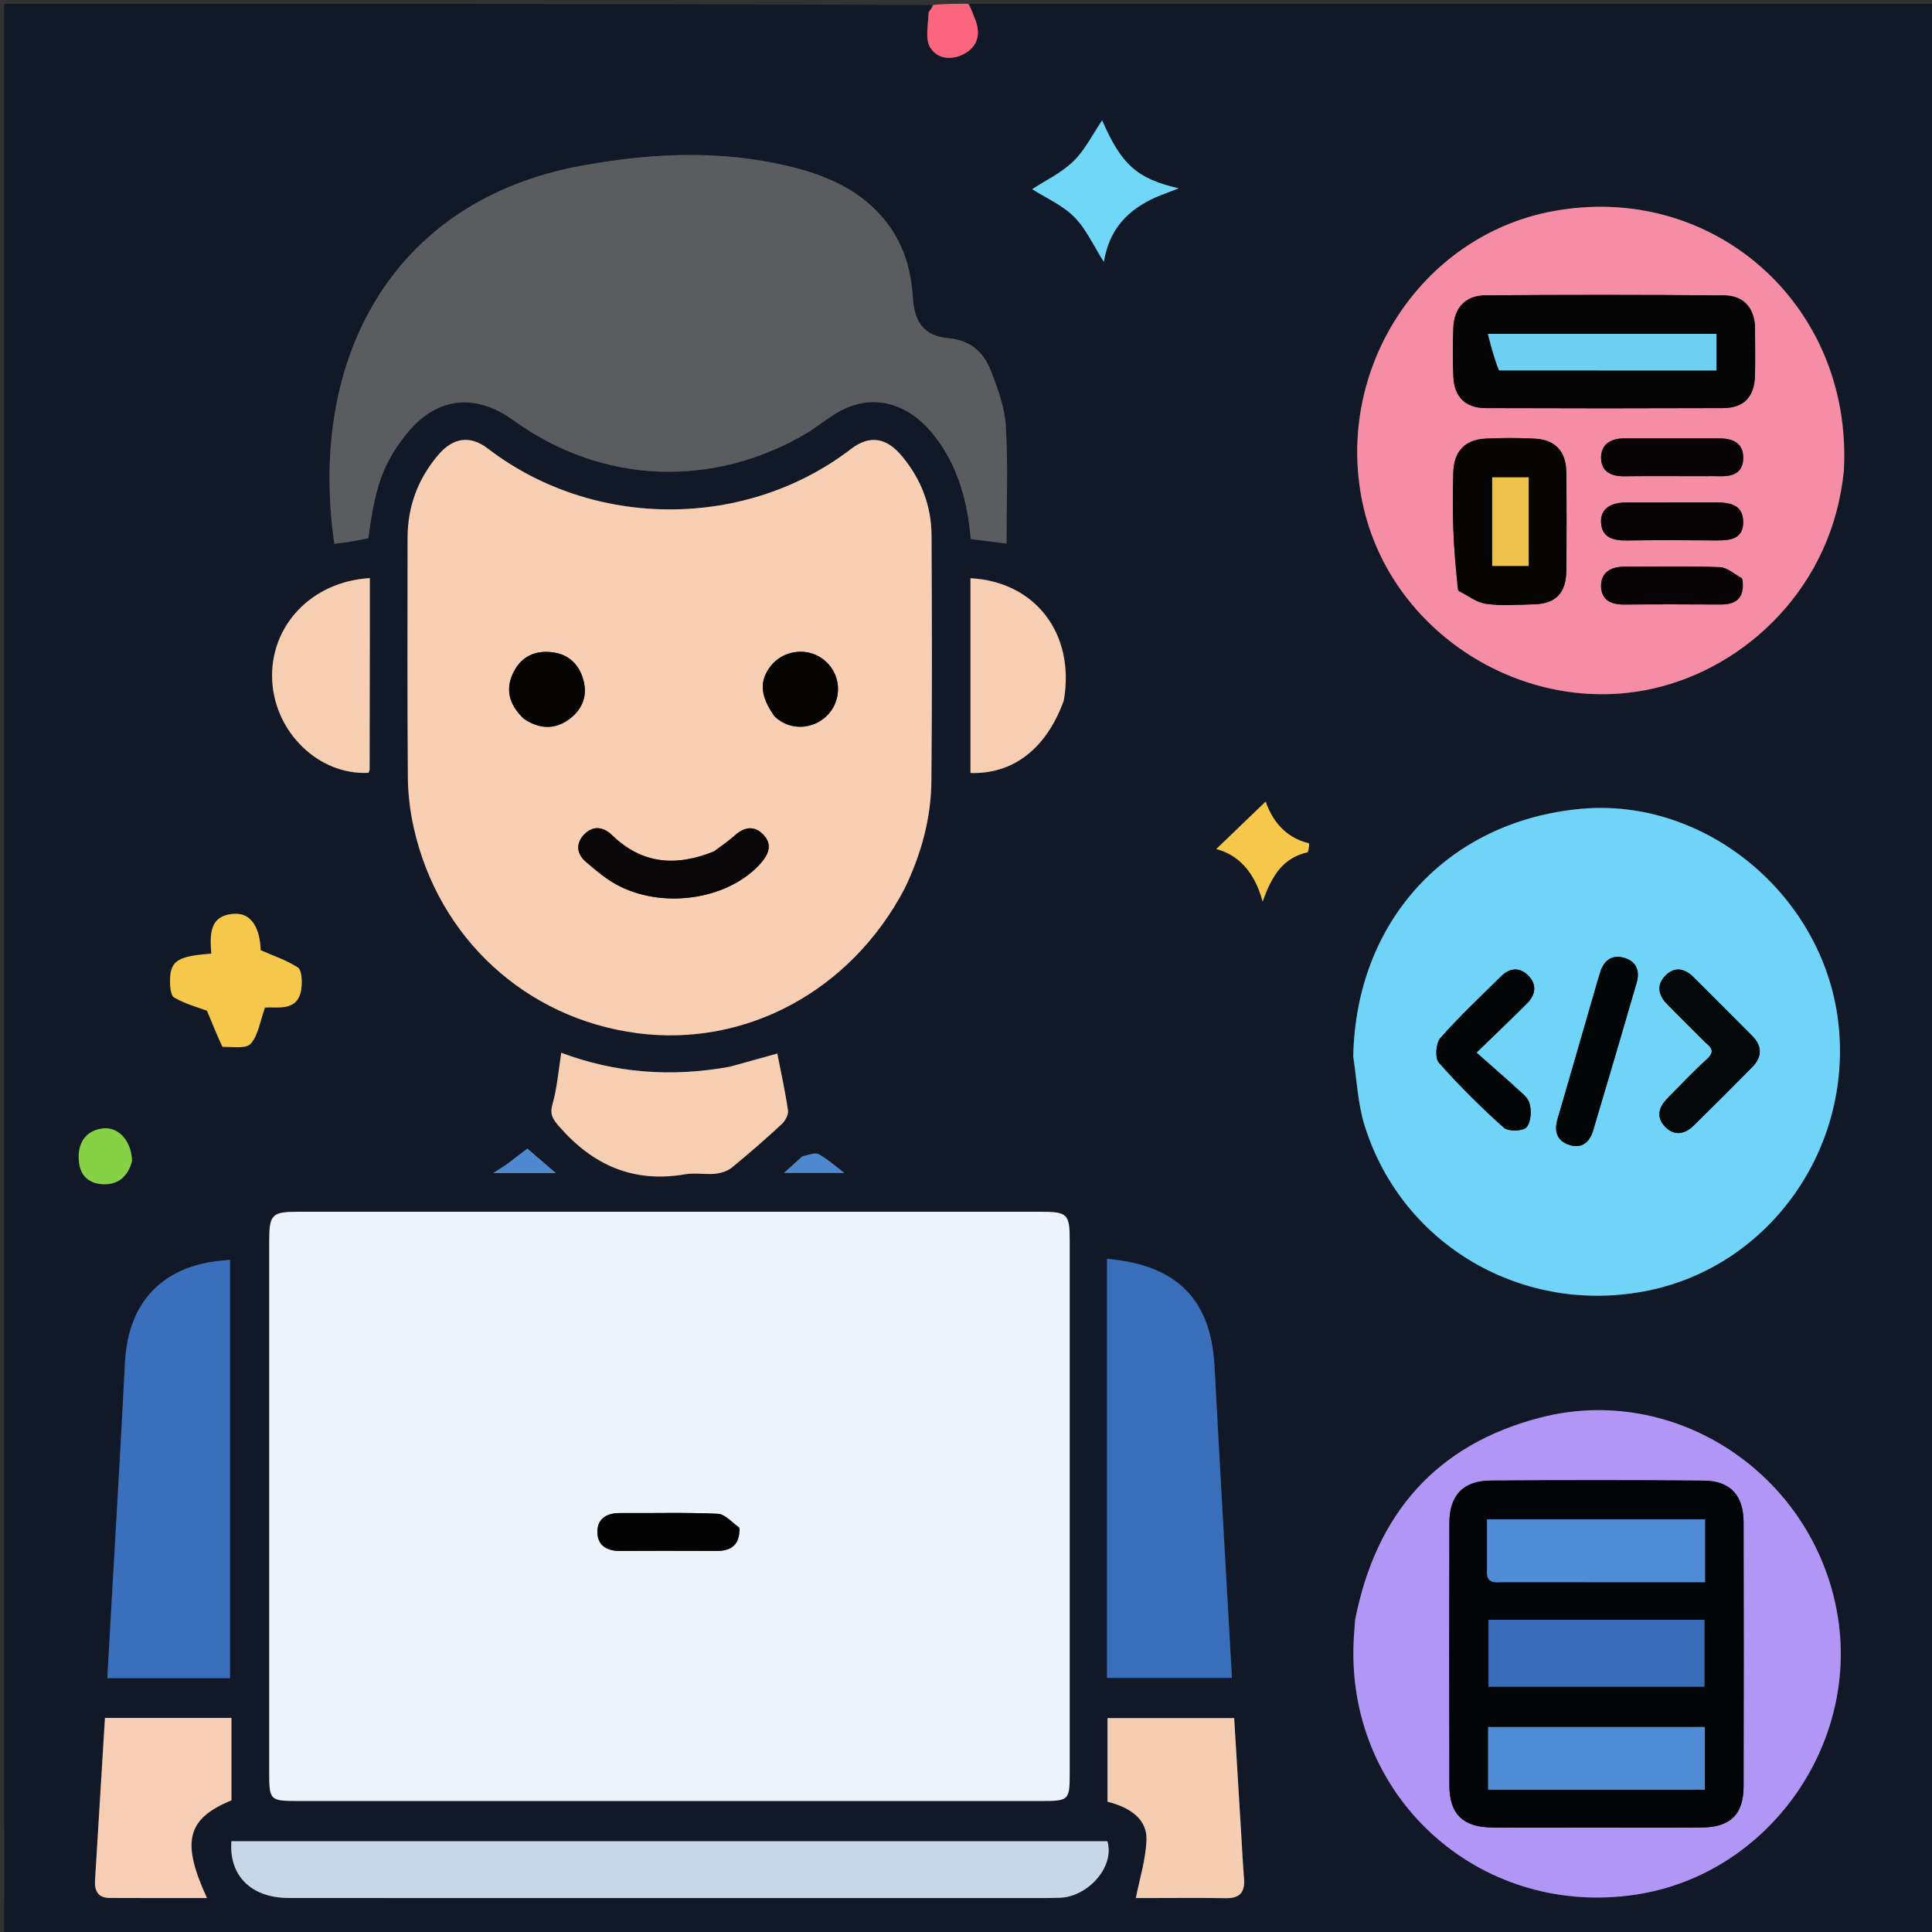 <svg version="1.1" id="Layer_1" xmlns="http://www.w3.org/2000/svg" xmlns:xlink="http://www.w3.org/1999/xlink" x="0px" y="0px"
	 width="100%" viewBox="0 0 512 512" enable-background="new 0 0 512 512" xml:space="preserve">
<rect x="0" y="0" width="512" height="512" fill="#333333" stroke="none"/>
<path fill="#111827" opacity="1" stroke="none" 
	d="
M257,1 
	C342.315,1 427.631,1 512.973,1 
	C512.973,171.613 512.973,342.225 512.973,512.919 
	C342.423,512.919 171.847,512.919 1.135,512.919 
	C1.135,342.333 1.135,171.667 1.128,1 
	C82.771,1 164.421,1 246.836,1.324 
	C247.064,2.282 246.081,2.906 246.064,3.555 
	C245.988,6.621 245.116,10.351 246.517,12.611 
	C248.612,15.989 252.909,16.021 256.212,13.855 
	C259.506,11.695 259.82,8.261 258.247,4.671 
	C257.73,3.492 257.41,2.226 257,1 
M115.5,321.124 
	C103.34,321.124 91.18,321.12 79.021,321.126 
	C72.066,321.129 71.344,321.845 71.343,328.835 
	C71.338,375.808 71.338,422.782 71.342,469.756 
	C71.343,477.093 71.535,477.28 78.953,477.28 
	C144.583,477.282 210.213,477.282 275.843,477.28 
	C283.324,477.28 283.485,477.131 283.485,469.83 
	C283.49,422.857 283.491,375.883 283.485,328.909 
	C283.485,321.61 282.97,321.125 275.411,321.125 
	C222.441,321.124 169.47,321.124 115.5,321.124 
M239.854,235.28 
	C244.172,226.315 246.742,216.848 246.832,206.917 
	C247.03,185.263 246.981,163.606 246.873,141.951 
	C246.833,134.042 244.108,126.966 239.017,120.865 
	C234.942,115.982 230.512,115.154 225.516,118.989 
	C197.808,140.263 157.428,140.443 129.295,118.881 
	C124.53,115.229 120.045,115.974 116.138,120.563 
	C110.758,126.883 108.021,134.235 108.014,142.547 
	C107.997,163.703 107.927,184.86 108.09,206.015 
	C108.124,210.473 108.675,215.01 109.649,219.363 
	C116.213,248.687 139.429,269.932 168.875,273.803 
	C197.584,277.578 225.427,262.643 239.854,235.28 
M358.638,280.464 
	C359.584,286.357 359.845,292.462 361.587,298.11 
	C371.466,330.133 403.926,348.855 437.019,341.965 
	C469.08,335.29 491.003,304.277 487.172,271.018 
	C483.285,237.274 451.97,211.284 418.897,214.354 
	C383.7,217.621 359.301,243.982 358.638,280.464 
M214.695,114.233 
	C217.752,112.228 220.616,109.802 223.902,108.3 
	C232.474,104.383 241.251,107.307 247.663,115.537 
	C253.912,123.557 256.388,132.902 257.267,142.852 
	C260.683,143.284 263.693,143.665 266.741,144.051 
	C266.741,133.241 267.174,123.089 266.558,113.002 
	C266.252,107.982 264.425,102.923 262.555,98.168 
	C260.651,93.324 257.171,90.152 251.343,89.628 
	C244.974,89.055 242.336,85.514 241.918,78.849 
	C241.46,71.552 239.488,64.75 234.942,58.9 
	C228.352,50.419 219.052,46.452 209.031,44.044 
	C190.749,39.651 172.364,40.567 154.062,43.92 
	C104.162,53.061 81.498,94.787 88.602,144.098 
	C90.052,143.913 91.518,143.769 92.968,143.531 
	C94.561,143.269 96.138,142.92 97.615,142.63 
	C99.419,128.849 101.526,123 107.307,115.518 
	C115.18,105.326 125.663,103.832 136.117,111.411 
	C159.527,128.382 189.279,129.616 214.695,114.233 
M488.697,124.084 
	C490.928,80.602 453.676,47.907 411.166,56.038 
	C376.484,62.671 353.638,97.903 361.083,133.269 
	C368.309,167.591 403.896,190.118 438.04,182.487 
	C462.598,176.998 485.759,155.559 488.697,124.084 
M359.067,429.77 
	C358.977,431.1 358.881,432.43 358.797,433.76 
	C356.124,475.685 391.672,508.281 433.345,502.119 
	C468.608,496.906 493.37,461.979 486.752,426.789 
	C479.904,390.373 443.75,366.509 408.253,375.668 
	C380.736,382.768 364.614,401.088 359.067,429.77 
M169.5,502.999 
	C203.998,502.999 238.495,503 272.993,502.996 
	C275.659,502.996 278.328,503.031 280.991,502.921 
	C288.32,502.618 295.468,494.765 293.477,487.946 
	C216.131,487.946 138.717,487.946 61.325,487.946 
	C60.629,497.096 66.583,502.968 76.506,502.982 
	C107.171,503.026 137.835,502.998 169.5,502.999 
M293.364,346.515 
	C293.364,379.242 293.364,411.97 293.364,444.666 
	C304.812,444.666 315.55,444.666 326.47,444.666 
	C324.914,416.919 323.319,389.527 321.863,362.128 
	C320.922,344.414 311.974,335.218 293.364,333.609 
	C293.364,337.597 293.364,341.56 293.364,346.515 
M30.503,407.988 
	C29.819,420.199 29.134,432.411 28.444,444.735 
	C39.571,444.735 50.154,444.735 60.95,444.735 
	C60.95,407.62 60.95,370.77 60.95,333.905 
	C43.718,334.73 33.939,344.486 33.108,361.205 
	C32.349,376.493 31.462,391.774 30.503,407.988 
M193.052,282.784 
	C177.845,285.539 162.947,284.332 148.742,278.997 
	C147.979,283.765 147.658,288.285 146.431,292.544 
	C145.638,295.297 146.458,296.541 148.155,298.494 
	C157.078,308.764 167.863,313.574 181.568,311.195 
	C184.157,310.745 186.91,311.321 189.549,311.055 
	C191.079,310.901 192.808,310.346 193.975,309.394 
	C198.491,305.711 202.882,301.866 207.162,297.911 
	C208.087,297.055 208.989,295.404 208.826,294.274 
	C208.104,289.263 206.991,284.309 205.993,279.201 
	C202.146,280.27 198.01,281.42 193.052,282.784 
M303.902,503.005 
	C310.896,503.005 317.892,502.915 324.884,503.04 
	C328.642,503.108 329.972,501.362 329.683,497.824 
	C329.385,494.175 329.208,490.515 328.986,486.86 
	C328.344,476.305 327.706,465.75 327.073,455.306 
	C315.599,455.306 304.702,455.306 293.498,455.306 
	C293.498,462.893 293.498,470.174 293.498,477.467 
	C300.124,479.173 304.045,482.446 303.827,487.725 
	C303.615,492.829 302.014,497.876 301.012,503.005 
	C301.349,503.005 302.178,503.005 303.902,503.005 
M61.341,460.538 
	C61.341,458.787 61.341,457.036 61.341,455.252 
	C49.814,455.252 38.909,455.252 27.814,455.252 
	C26.925,469.766 26.049,484.038 25.179,498.311 
	C25.014,501.028 25.955,502.961 28.99,502.978 
	C37.524,503.028 46.059,502.996 54.849,502.996 
	C47.924,487.948 49.595,481.956 61.341,477.102 
	C61.341,471.814 61.341,466.666 61.341,460.538 
M98.009,168.504 
	C98.009,163.411 98.009,158.317 98.009,153.202 
	C82.497,154.099 71.416,165.964 72.137,180.335 
	C72.834,194.211 84.585,205.484 97.647,204.805 
	C97.756,204.497 97.958,204.19 97.958,203.882 
	C97.987,192.422 97.996,180.962 98.009,168.504 
M281.986,185.26 
	C284.99,167.975 274.379,154.137 257.185,153.238 
	C257.185,170.453 257.185,187.656 257.185,204.854 
	C268.488,205.203 277.314,198.42 281.986,185.26 
M59.214,277.705 
	C61.714,277.395 65.268,277.984 66.475,276.57 
	C68.462,274.244 68.93,270.619 70.226,267.018 
	C73.762,266.74 79.358,268.322 79.928,261.414 
	C80.068,259.716 79.937,257.05 78.916,256.383 
	C75.974,254.461 72.513,253.333 69.074,251.813 
	C68.91,245.906 66.573,242.027 62.34,242.164 
	C55.333,242.39 55.624,247.842 55.998,252.735 
	C47.273,253.357 45.24,254.567 45.07,259.409 
	C45.01,261.102 45.159,263.757 46.169,264.352 
	C49.069,266.063 52.458,266.946 54.857,267.852 
	C56.172,271.061 57.408,274.077 59.214,277.705 
M306.765,52.042 
	C308.251,51.476 309.738,50.909 312.366,49.907 
	C301.22,47.341 297.188,43.577 292.074,31.897 
	C289.541,35.614 287.545,39.738 284.458,42.741 
	C281.278,45.835 277.035,47.837 273.528,50.14 
	C277.071,52.392 281.496,54.3 284.657,57.468 
	C287.85,60.666 289.79,65.114 292.531,69.411 
	C293.942,60.75 298.814,55.591 306.765,52.042 
M346.893,225.706 
	C346.89,224.934 347.041,223.525 346.862,223.481 
	C340.304,221.898 337.03,217.079 335.412,212.42 
	C331.077,216.587 326.591,220.9 322.32,225.007 
	C328.035,226.474 332.473,230.936 334.613,238.942 
	C337.041,232.121 339.897,227.362 346.893,225.706 
M34.996,307.3 
	C34.842,302.376 31.445,298.653 27.444,299.026 
	C22.623,299.474 20.172,303.181 21.007,308.519 
	C21.557,312.032 24.072,313.615 27.024,313.822 
	C30.918,314.095 33.839,312.119 34.996,307.3 
M212.363,306.686 
	C210.991,307.923 209.618,309.16 207.756,310.839 
	C213.547,310.839 218.35,310.839 223.758,310.839 
	C221.159,308.877 219.235,307.071 216.984,305.885 
	C215.965,305.349 214.296,306.047 212.363,306.686 
M134.171,308.655 
	C133.297,309.219 132.422,309.783 130.722,310.88 
	C136.656,310.88 141.459,310.88 147.309,310.88 
	C144.294,308.286 142.014,306.324 139.747,304.373 
	C137.88,305.811 136.32,307.013 134.171,308.655 
z"/>
<path fill="#FC657E" opacity="1" stroke="none" 
	d="
M256.546,1 
	C257.41,2.226 257.73,3.492 258.247,4.671 
	C259.82,8.261 259.506,11.695 256.212,13.855 
	C252.909,16.021 248.612,15.989 246.517,12.611 
	C245.116,10.351 245.988,6.621 246.064,3.555 
	C246.081,2.906 247.064,2.282 247.301,1.324 
	C250.031,1 253.061,1 256.546,1 
z"/>
<path fill="#ECF3FB" opacity="1" stroke="none" 
	d="
M116,321.124 
	C169.47,321.124 222.441,321.124 275.411,321.125 
	C282.97,321.125 283.485,321.61 283.485,328.909 
	C283.491,375.883 283.49,422.857 283.485,469.83 
	C283.485,477.131 283.324,477.28 275.843,477.28 
	C210.213,477.282 144.583,477.282 78.953,477.28 
	C71.535,477.28 71.343,477.093 71.342,469.756 
	C71.338,422.782 71.338,375.808 71.343,328.835 
	C71.344,321.845 72.066,321.129 79.021,321.126 
	C91.18,321.12 103.34,321.124 116,321.124 
M195.955,404.785 
	C194.05,403.523 192.191,401.263 190.232,401.172 
	C181.612,400.772 172.963,401.037 164.326,400.978 
	C160.775,400.954 158.273,402.481 158.315,406.057 
	C158.357,409.636 160.928,411.056 164.45,411.026 
	C172.921,410.955 181.394,410.984 189.866,411.012 
	C193.561,411.024 195.972,409.666 195.955,404.785 
z"/>
<path fill="#F8CFB3" opacity="1" stroke="none" 
	d="
M239.668,235.606 
	C225.427,262.643 197.584,277.578 168.875,273.803 
	C139.429,269.932 116.213,248.687 109.649,219.363 
	C108.675,215.01 108.124,210.473 108.09,206.015 
	C107.927,184.86 107.997,163.703 108.014,142.547 
	C108.021,134.235 110.758,126.883 116.138,120.563 
	C120.045,115.974 124.53,115.229 129.295,118.881 
	C157.428,140.443 197.808,140.263 225.516,118.989 
	C230.512,115.154 234.942,115.982 239.017,120.865 
	C244.108,126.966 246.833,134.042 246.873,141.951 
	C246.981,163.606 247.03,185.263 246.832,206.917 
	C246.742,216.848 244.172,226.315 239.668,235.606 
M188.967,225.792 
	C179.16,229.702 170.128,229.022 162.229,221.354 
	C159.825,219.021 157.118,218.74 154.752,221.205 
	C152.539,223.509 152.859,226.292 155.147,228.281 
	C158.004,230.765 161.007,233.296 164.37,234.944 
	C176.799,241.036 193.582,238.011 201.725,228.63 
	C203.852,226.179 204.67,223.596 202.215,221.121 
	C199.814,218.7 197.193,219.176 194.713,221.418 
	C193.119,222.858 191.325,224.075 188.967,225.792 
M138.979,190.612 
	C143.029,193.305 147.159,193.411 151.021,190.459 
	C154.324,187.934 155.732,184.369 154.619,180.275 
	C153.481,176.087 150.741,173.36 146.238,172.842 
	C141.819,172.333 138.29,173.969 136.224,177.884 
	C133.845,182.39 134.717,186.563 138.979,190.612 
M205.476,190.048 
	C211.34,195.468 220.797,191.83 221.964,184.09 
	C222.639,179.618 220.234,175.338 216.124,173.537 
	C212.08,171.766 207.131,172.951 204.389,176.347 
	C201.177,180.327 201.342,184.329 205.476,190.048 
z"/>
<path fill="#6FD4F7" opacity="1" stroke="none" 
	d="
M358.624,279.976 
	C359.301,243.982 383.7,217.621 418.897,214.354 
	C451.97,211.284 483.285,237.274 487.172,271.018 
	C491.003,304.277 469.08,335.29 437.019,341.965 
	C403.926,348.855 371.466,330.133 361.587,298.11 
	C359.845,292.462 359.584,286.357 358.624,279.976 
M452.075,276.405 
	C453.781,277.713 454.377,278.84 452.368,280.666 
	C448.683,284.017 445.252,287.65 441.762,291.211 
	C439.472,293.549 438.895,296.231 441.348,298.682 
	C443.798,301.131 446.524,300.563 448.84,298.29 
	C454.061,293.169 459.238,288.003 464.363,282.786 
	C467.023,280.078 467.057,277.229 464.323,274.485 
	C459.161,269.305 454,264.123 448.815,258.967 
	C446.485,256.65 443.839,256.041 441.371,258.529 
	C438.942,260.977 439.438,263.669 441.721,266.019 
	C444.964,269.356 448.286,272.615 452.075,276.405 
M400.464,287.038 
	C397.51,284.438 394.557,281.837 391.28,278.952 
	C396.369,274.012 400.589,270.01 404.697,265.895 
	C407.044,263.543 407.328,260.791 404.884,258.419 
	C402.606,256.207 400.008,256.557 397.791,258.746 
	C392.35,264.121 386.755,269.367 381.708,275.093 
	C380.523,276.437 380.232,280.388 381.29,281.585 
	C386.673,287.675 392.475,293.431 398.531,298.858 
	C399.701,299.906 403.632,299.801 404.545,298.734 
	C405.756,297.32 405.922,294.222 405.288,292.25 
	C404.696,290.407 402.471,289.089 400.464,287.038 
M421.35,266.839 
	C418.498,276.741 415.688,286.656 412.772,296.539 
	C411.814,299.786 412.553,302.286 415.787,303.384 
	C419.109,304.512 421.253,302.764 422.192,299.613 
	C426.085,286.553 429.948,273.485 433.739,260.395 
	C434.576,257.504 433.806,254.959 430.723,253.931 
	C427.464,252.843 425.182,254.277 424.138,257.468 
	C423.209,260.31 422.481,263.217 421.35,266.839 
z"/>
<path fill="#5A5C5F" opacity="1" stroke="none" 
	d="
M214.394,114.439 
	C189.279,129.616 159.527,128.382 136.117,111.411 
	C125.663,103.832 115.18,105.326 107.307,115.518 
	C101.526,123 99.419,128.849 97.615,142.63 
	C96.138,142.92 94.561,143.269 92.968,143.531 
	C91.518,143.769 90.052,143.913 88.602,144.098 
	C81.498,94.787 104.162,53.061 154.062,43.92 
	C172.364,40.567 190.749,39.651 209.031,44.044 
	C219.052,46.452 228.352,50.419 234.942,58.9 
	C239.488,64.75 241.46,71.552 241.918,78.849 
	C242.336,85.514 244.974,89.055 251.343,89.628 
	C257.171,90.152 260.651,93.324 262.555,98.168 
	C264.425,102.923 266.252,107.982 266.558,113.002 
	C267.174,123.089 266.741,133.241 266.741,144.051 
	C263.693,143.665 260.683,143.284 257.267,142.852 
	C256.388,132.902 253.912,123.557 247.663,115.537 
	C241.251,107.307 232.474,104.383 223.902,108.3 
	C220.616,109.802 217.752,112.228 214.394,114.439 
z"/>
<path fill="#F58DA4" opacity="1" stroke="none" 
	d="
M488.647,124.536 
	C485.759,155.559 462.598,176.998 438.04,182.487 
	C403.896,190.118 368.309,167.591 361.083,133.269 
	C353.638,97.903 376.484,62.671 411.166,56.038 
	C453.676,47.907 490.928,80.602 488.647,124.536 
M465.081,86.018 
	C464.66,81.018 461.594,78.326 456.927,78.286 
	C435.809,78.106 414.688,78.112 393.569,78.268 
	C388.346,78.307 385.347,81.645 385.149,86.87 
	C384.986,91.188 384.968,95.523 385.157,99.839 
	C385.39,105.188 388.352,108.125 393.715,108.145 
	C414.668,108.225 435.623,108.226 456.576,108.146 
	C462.201,108.125 464.966,105.153 465.094,99.386 
	C465.187,95.23 465.113,91.071 465.081,86.018 
M386.581,156.687 
	C389.007,157.852 391.341,159.678 393.879,160.029 
	C397.955,160.592 402.168,160.25 406.321,160.161 
	C412.264,160.034 415.035,157.229 415.093,151.149 
	C415.176,142.509 415.18,133.866 415.088,125.225 
	C415.029,119.588 412.184,116.523 406.642,116.242 
	C402.333,116.023 397.994,116.022 393.685,116.243 
	C388.191,116.525 385.284,119.642 385.139,125.247 
	C385.01,130.229 384.975,135.222 385.145,140.202 
	C385.325,145.472 385.796,150.733 386.581,156.687 
M461.627,153.156 
	C459.668,152.161 457.739,150.382 455.745,150.307 
	C447.293,149.987 438.823,150.154 430.36,150.184 
	C426.94,150.197 424.278,151.667 424.303,155.307 
	C424.328,158.965 426.93,160.249 430.436,160.214 
	C438.898,160.132 447.363,160.145 455.825,160.204 
	C460.142,160.234 462.464,158.511 461.627,153.156 
M430.124,133.176 
	C426.684,133.343 424.094,134.914 424.302,138.528 
	C424.533,142.528 427.615,143.277 431.152,143.226 
	C439.109,143.111 447.068,143.139 455.026,143.211 
	C458.659,143.244 462.041,142.769 461.961,138.215 
	C461.883,133.783 458.486,133.156 454.891,133.163 
	C446.932,133.179 438.974,133.169 430.124,133.176 
M451.404,126.19 
	C452.737,126.189 454.072,126.142 455.402,126.197 
	C458.948,126.343 461.986,125.511 461.973,121.289 
	C461.96,117.156 458.926,116.177 455.418,116.173 
	C447.088,116.164 438.758,116.158 430.428,116.181 
	C427.002,116.19 424.304,117.611 424.305,121.274 
	C424.306,124.955 426.915,126.26 430.437,126.213 
	C437.1,126.126 443.764,126.189 451.404,126.19 
z"/>
<path fill="#B296F5" opacity="1" stroke="none" 
	d="
M359.113,429.332 
	C364.614,401.088 380.736,382.768 408.253,375.668 
	C443.75,366.509 479.904,390.373 486.752,426.789 
	C493.37,461.979 468.608,496.906 433.345,502.119 
	C391.672,508.281 356.124,475.685 358.797,433.76 
	C358.881,432.43 358.977,431.1 359.113,429.332 
M422.5,484.335 
	C431.99,484.334 441.481,484.4 450.97,484.31 
	C458.58,484.237 462.052,480.819 462.068,473.355 
	C462.116,450.046 462.113,426.737 462.069,403.428 
	C462.055,396.273 458.538,392.433 451.48,392.379 
	C432.668,392.233 413.853,392.243 395.04,392.367 
	C387.738,392.414 384.113,396.278 384.096,403.673 
	C384.045,426.815 384.043,449.958 384.097,473.1 
	C384.115,480.767 387.696,484.245 395.527,484.316 
	C404.184,484.394 412.842,484.335 422.5,484.335 
z"/>
<path fill="#C7D7E5" opacity="1" stroke="none" 
	d="
M169,502.999 
	C137.835,502.998 107.171,503.026 76.506,502.982 
	C66.583,502.968 60.629,497.096 61.325,487.946 
	C138.717,487.946 216.131,487.946 293.477,487.946 
	C295.468,494.765 288.32,502.618 280.991,502.921 
	C278.328,503.031 275.659,502.996 272.993,502.996 
	C238.495,503 203.998,502.999 169,502.999 
z"/>
<path fill="#396EBB" opacity="1" stroke="none" 
	d="
M293.364,346.019 
	C293.364,341.56 293.364,337.597 293.364,333.609 
	C311.974,335.218 320.922,344.414 321.863,362.128 
	C323.319,389.527 324.914,416.919 326.47,444.666 
	C315.55,444.666 304.812,444.666 293.364,444.666 
	C293.364,411.97 293.364,379.242 293.364,346.019 
z"/>
<path fill="#3A6FBE" opacity="1" stroke="none" 
	d="
M30.567,407.523 
	C31.462,391.774 32.349,376.493 33.108,361.205 
	C33.939,344.486 43.718,334.73 60.95,333.905 
	C60.95,370.77 60.95,407.62 60.95,444.735 
	C50.154,444.735 39.571,444.735 28.444,444.735 
	C29.134,432.411 29.819,420.199 30.567,407.523 
z"/>
<path fill="#F6CEB2" opacity="1" stroke="none" 
	d="
M193.463,282.677 
	C198.01,281.42 202.146,280.27 205.993,279.201 
	C206.991,284.309 208.104,289.263 208.826,294.274 
	C208.989,295.404 208.087,297.055 207.162,297.911 
	C202.882,301.866 198.491,305.711 193.975,309.394 
	C192.808,310.346 191.079,310.901 189.549,311.055 
	C186.91,311.321 184.157,310.745 181.568,311.195 
	C167.863,313.574 157.078,308.764 148.155,298.494 
	C146.458,296.541 145.638,295.297 146.431,292.544 
	C147.658,288.285 147.979,283.765 148.742,278.997 
	C162.947,284.332 177.845,285.539 193.463,282.677 
z"/>
<path fill="#F5CDB1" opacity="1" stroke="none" 
	d="
M303.455,503.005 
	C302.178,503.005 301.349,503.005 301.012,503.005 
	C302.014,497.876 303.615,492.829 303.827,487.725 
	C304.045,482.446 300.124,479.173 293.498,477.467 
	C293.498,470.174 293.498,462.893 293.498,455.306 
	C304.702,455.306 315.599,455.306 327.073,455.306 
	C327.706,465.75 328.344,476.305 328.986,486.86 
	C329.208,490.515 329.385,494.175 329.683,497.824 
	C329.972,501.362 328.642,503.108 324.884,503.04 
	C317.892,502.915 310.896,503.005 303.455,503.005 
z"/>
<path fill="#F7CEB3" opacity="1" stroke="none" 
	d="
M61.341,461.028 
	C61.341,466.666 61.341,471.814 61.341,477.102 
	C49.595,481.956 47.924,487.948 54.849,502.996 
	C46.059,502.996 37.524,503.028 28.99,502.978 
	C25.955,502.961 25.014,501.028 25.179,498.311 
	C26.049,484.038 26.925,469.766 27.814,455.252 
	C38.909,455.252 49.814,455.252 61.341,455.252 
	C61.341,457.036 61.341,458.787 61.341,461.028 
z"/>
<path fill="#F6CEB2" opacity="1" stroke="none" 
	d="
M98.009,169.004 
	C97.996,180.962 97.987,192.422 97.958,203.882 
	C97.958,204.19 97.756,204.497 97.644,204.804 
	C84.585,205.484 72.834,194.211 72.137,180.335 
	C71.416,165.964 82.497,154.099 98.009,153.202 
	C98.009,158.317 98.009,163.411 98.009,169.004 
z"/>
<path fill="#F7CEB2" opacity="1" stroke="none" 
	d="
M281.912,185.659 
	C277.314,198.42 268.488,205.203 257.185,204.854 
	C257.185,187.656 257.185,170.453 257.185,153.238 
	C274.379,154.137 284.99,167.975 281.912,185.659 
z"/>
<path fill="#F5C84C" opacity="1" stroke="none" 
	d="
M58.928,277.399 
	C57.408,274.077 56.172,271.061 54.857,267.852 
	C52.458,266.946 49.069,266.063 46.169,264.352 
	C45.159,263.757 45.01,261.102 45.07,259.409 
	C45.24,254.567 47.273,253.357 55.998,252.735 
	C55.624,247.842 55.333,242.39 62.34,242.164 
	C66.573,242.027 68.91,245.906 69.074,251.813 
	C72.513,253.333 75.974,254.461 78.916,256.383 
	C79.937,257.05 80.068,259.716 79.928,261.414 
	C79.358,268.322 73.762,266.74 70.226,267.018 
	C68.93,270.619 68.462,274.244 66.475,276.57 
	C65.268,277.984 61.714,277.395 58.928,277.399 
z"/>
<path fill="#70D7F9" opacity="1" stroke="none" 
	d="
M306.421,52.222 
	C298.814,55.591 293.942,60.75 292.531,69.411 
	C289.79,65.114 287.85,60.666 284.657,57.468 
	C281.496,54.3 277.071,52.392 273.528,50.14 
	C277.035,47.837 281.278,45.835 284.458,42.741 
	C287.545,39.738 289.541,35.614 292.074,31.897 
	C297.188,43.577 301.22,47.341 312.366,49.907 
	C309.738,50.909 308.251,51.476 306.421,52.222 
z"/>
<path fill="#F5C84C" opacity="1" stroke="none" 
	d="
M346.549,225.856 
	C339.897,227.362 337.041,232.121 334.613,238.942 
	C332.473,230.936 328.035,226.474 322.32,225.007 
	C326.591,220.9 331.077,216.587 335.412,212.42 
	C337.03,217.079 340.304,221.898 346.862,223.481 
	C347.041,223.525 346.89,224.934 346.549,225.856 
z"/>
<path fill="#87D147" opacity="1" stroke="none" 
	d="
M34.994,307.708 
	C33.839,312.119 30.918,314.095 27.024,313.822 
	C24.072,313.615 21.557,312.032 21.007,308.519 
	C20.172,303.181 22.623,299.474 27.444,299.026 
	C31.445,298.653 34.842,302.376 34.994,307.708 
z"/>
<path fill="#4D87CE" opacity="1" stroke="none" 
	d="
M212.643,306.435 
	C214.296,306.047 215.965,305.349 216.984,305.885 
	C219.235,307.071 221.159,308.877 223.758,310.839 
	C218.35,310.839 213.547,310.839 207.756,310.839 
	C209.618,309.16 210.991,307.923 212.643,306.435 
z"/>
<path fill="#4E89D0" opacity="1" stroke="none" 
	d="
M134.465,308.435 
	C136.32,307.013 137.88,305.811 139.747,304.373 
	C142.014,306.324 144.294,308.286 147.309,310.88 
	C141.459,310.88 136.656,310.88 130.722,310.88 
	C132.422,309.783 133.297,309.219 134.465,308.435 
z"/>
<path fill="#030303" opacity="1" stroke="none" 
	d="
M195.998,405.189 
	C195.972,409.666 193.561,411.024 189.866,411.012 
	C181.394,410.984 172.921,410.955 164.45,411.026 
	C160.928,411.056 158.357,409.636 158.315,406.057 
	C158.273,402.481 160.775,400.954 164.326,400.978 
	C172.963,401.037 181.612,400.772 190.232,401.172 
	C192.191,401.263 194.05,403.523 195.998,405.189 
z"/>
<path fill="#080606" opacity="1" stroke="none" 
	d="
M189.294,225.592 
	C191.325,224.075 193.119,222.858 194.713,221.418 
	C197.193,219.176 199.814,218.7 202.215,221.121 
	C204.67,223.596 203.852,226.179 201.725,228.63 
	C193.582,238.011 176.799,241.036 164.37,234.944 
	C161.007,233.296 158.004,230.765 155.147,228.281 
	C152.859,226.292 152.539,223.509 154.752,221.205 
	C157.118,218.74 159.825,219.021 162.229,221.354 
	C170.128,229.022 179.16,229.702 189.294,225.592 
z"/>
<path fill="#060504" opacity="1" stroke="none" 
	d="
M138.693,190.361 
	C134.717,186.563 133.845,182.39 136.224,177.884 
	C138.29,173.969 141.819,172.333 146.238,172.842 
	C150.741,173.36 153.481,176.087 154.619,180.275 
	C155.732,184.369 154.324,187.934 151.021,190.459 
	C147.159,193.411 143.029,193.305 138.693,190.361 
z"/>
<path fill="#060504" opacity="1" stroke="none" 
	d="
M205.205,189.788 
	C201.342,184.329 201.177,180.327 204.389,176.347 
	C207.131,172.951 212.08,171.766 216.124,173.537 
	C220.234,175.338 222.639,179.618 221.964,184.09 
	C220.797,191.83 211.34,195.468 205.205,189.788 
z"/>
<path fill="#040809" opacity="1" stroke="none" 
	d="
M451.825,276.156 
	C448.286,272.615 444.964,269.356 441.721,266.019 
	C439.438,263.669 438.942,260.977 441.371,258.529 
	C443.839,256.041 446.485,256.65 448.815,258.967 
	C454,264.123 459.161,269.305 464.323,274.485 
	C467.057,277.229 467.023,280.078 464.363,282.786 
	C459.238,288.003 454.061,293.169 448.84,298.29 
	C446.524,300.563 443.798,301.131 441.348,298.682 
	C438.895,296.231 439.472,293.549 441.762,291.211 
	C445.252,287.65 448.683,284.017 452.368,280.666 
	C454.377,278.84 453.781,277.713 451.825,276.156 
z"/>
<path fill="#020405" opacity="1" stroke="none" 
	d="
M400.715,287.289 
	C402.471,289.089 404.696,290.407 405.288,292.25 
	C405.922,294.222 405.756,297.32 404.545,298.734 
	C403.632,299.801 399.701,299.906 398.531,298.858 
	C392.475,293.431 386.673,287.675 381.29,281.585 
	C380.232,280.388 380.523,276.437 381.708,275.093 
	C386.755,269.367 392.35,264.121 397.791,258.746 
	C400.008,256.557 402.606,256.207 404.884,258.419 
	C407.328,260.791 407.044,263.543 404.697,265.895 
	C400.589,270.01 396.369,274.012 391.28,278.952 
	C394.557,281.837 397.51,284.438 400.715,287.289 
z"/>
<path fill="#030607" opacity="1" stroke="none" 
	d="
M421.507,266.467 
	C422.481,263.217 423.209,260.31 424.138,257.468 
	C425.182,254.277 427.464,252.843 430.723,253.931 
	C433.806,254.959 434.576,257.504 433.739,260.395 
	C429.948,273.485 426.085,286.553 422.192,299.613 
	C421.253,302.764 419.109,304.512 415.787,303.384 
	C412.553,302.286 411.814,299.786 412.772,296.539 
	C415.688,286.656 418.498,276.741 421.507,266.467 
z"/>
<path fill="#050405" opacity="1" stroke="none" 
	d="
M465.097,86.466 
	C465.113,91.071 465.187,95.23 465.094,99.386 
	C464.966,105.153 462.201,108.125 456.576,108.146 
	C435.623,108.226 414.668,108.225 393.715,108.145 
	C388.352,108.125 385.39,105.188 385.157,99.839 
	C384.968,95.523 384.986,91.188 385.149,86.87 
	C385.347,81.645 388.346,78.307 393.569,78.268 
	C414.688,78.112 435.809,78.106 456.927,78.286 
	C461.594,78.326 464.66,81.018 465.097,86.466 
M397.727,98.181 
	C416.792,98.181 435.857,98.181 454.871,98.181 
	C454.871,94.529 454.871,91.593 454.871,88.48 
	C434.92,88.48 415.216,88.48 394.301,88.48 
	C395.218,92.063 395.998,95.11 397.727,98.181 
z"/>
<path fill="#050403" opacity="1" stroke="none" 
	d="
M386.36,156.343 
	C385.796,150.733 385.325,145.472 385.145,140.202 
	C384.975,135.222 385.01,130.229 385.139,125.247 
	C385.284,119.642 388.191,116.525 393.685,116.243 
	C397.994,116.022 402.333,116.023 406.642,116.242 
	C412.184,116.523 415.029,119.588 415.088,125.225 
	C415.18,133.866 415.176,142.509 415.093,151.149 
	C415.035,157.229 412.264,160.034 406.321,160.161 
	C402.168,160.25 397.955,160.592 393.879,160.029 
	C391.341,159.678 389.007,157.852 386.36,156.343 
M405.117,141.471 
	C405.117,136.415 405.117,131.359 405.117,126.496 
	C401.319,126.496 398.402,126.496 395.447,126.496 
	C395.447,134.527 395.447,142.229 395.447,149.977 
	C398.725,149.977 401.663,149.977 405.117,149.977 
	C405.117,147.338 405.117,144.897 405.117,141.471 
z"/>
<path fill="#080405" opacity="1" stroke="none" 
	d="
M461.77,153.536 
	C462.464,158.511 460.142,160.234 455.825,160.204 
	C447.363,160.145 438.898,160.132 430.436,160.214 
	C426.93,160.249 424.328,158.965 424.303,155.307 
	C424.278,151.667 426.94,150.197 430.36,150.184 
	C438.823,150.154 447.293,149.987 455.745,150.307 
	C457.739,150.382 459.668,152.161 461.77,153.536 
z"/>
<path fill="#080405" opacity="1" stroke="none" 
	d="
M430.57,133.173 
	C438.974,133.169 446.932,133.179 454.891,133.163 
	C458.486,133.156 461.883,133.783 461.961,138.215 
	C462.041,142.769 458.659,143.244 455.026,143.211 
	C447.068,143.139 439.109,143.111 431.152,143.226 
	C427.615,143.277 424.533,142.528 424.302,138.528 
	C424.094,134.914 426.684,133.343 430.57,133.173 
z"/>
<path fill="#080405" opacity="1" stroke="none" 
	d="
M450.916,126.19 
	C443.764,126.189 437.1,126.126 430.437,126.213 
	C426.915,126.26 424.306,124.955 424.305,121.274 
	C424.304,117.611 427.002,116.19 430.428,116.181 
	C438.758,116.158 447.088,116.164 455.418,116.173 
	C458.926,116.177 461.96,117.156 461.973,121.289 
	C461.986,125.511 458.948,126.343 455.402,126.197 
	C454.072,126.142 452.737,126.189 450.916,126.19 
z"/>
<path fill="#030406" opacity="1" stroke="none" 
	d="
M422,484.335 
	C412.842,484.335 404.184,484.394 395.527,484.316 
	C387.696,484.245 384.115,480.767 384.097,473.1 
	C384.043,449.958 384.045,426.815 384.096,403.673 
	C384.113,396.278 387.738,392.414 395.04,392.367 
	C413.853,392.243 432.668,392.233 451.48,392.379 
	C458.538,392.433 462.055,396.273 462.069,403.428 
	C462.113,426.737 462.116,450.046 462.068,473.355 
	C462.052,480.819 458.58,484.237 450.97,484.31 
	C441.481,484.4 431.99,484.334 422,484.335 
M408.513,429.279 
	C403.785,429.279 399.056,429.279 394.472,429.279 
	C394.472,435.822 394.472,441.386 394.472,446.99 
	C413.744,446.99 432.623,446.99 451.684,446.99 
	C451.684,441.032 451.684,435.353 451.684,429.28 
	C437.371,429.28 423.44,429.28 408.513,429.279 
M394.085,416.309 
	C393.703,419.893 396.287,419.294 398.368,419.296 
	C412.027,419.313 425.686,419.305 439.345,419.305 
	C443.45,419.306 447.555,419.305 451.858,419.305 
	C451.858,413.429 451.858,408.169 451.858,402.631 
	C432.597,402.631 413.548,402.631 394.083,402.631 
	C394.083,407.077 394.083,411.21 394.085,416.309 
M428.5,474.306 
	C436.25,474.306 443.999,474.306 451.805,474.306 
	C451.805,468.325 451.805,463.075 451.805,457.67 
	C432.487,457.67 413.444,457.67 394.366,457.67 
	C394.366,463.293 394.366,468.554 394.366,474.306 
	C405.596,474.306 416.548,474.306 428.5,474.306 
z"/>
<path fill="#6DD0F2" opacity="1" stroke="none" 
	d="
M397.253,98.169 
	C395.998,95.11 395.218,92.063 394.301,88.48 
	C415.216,88.48 434.92,88.48 454.871,88.48 
	C454.871,91.593 454.871,94.529 454.871,98.181 
	C435.857,98.181 416.792,98.181 397.253,98.169 
z"/>
<path fill="#EEC24A" opacity="1" stroke="none" 
	d="
M405.117,141.964 
	C405.117,144.897 405.117,147.338 405.117,149.977 
	C401.663,149.977 398.725,149.977 395.447,149.977 
	C395.447,142.229 395.447,134.527 395.447,126.496 
	C398.402,126.496 401.319,126.496 405.117,126.496 
	C405.117,131.359 405.117,136.415 405.117,141.964 
z"/>
<path fill="#396DBA" opacity="1" stroke="none" 
	d="
M409.011,429.279 
	C423.44,429.28 437.371,429.28 451.684,429.28 
	C451.684,435.353 451.684,441.032 451.684,446.99 
	C432.623,446.99 413.744,446.99 394.472,446.99 
	C394.472,441.386 394.472,435.822 394.472,429.279 
	C399.056,429.279 403.785,429.279 409.011,429.279 
z"/>
<path fill="#508CD5" opacity="1" stroke="none" 
	d="
M394.084,415.826 
	C394.083,411.21 394.083,407.077 394.083,402.631 
	C413.548,402.631 432.597,402.631 451.858,402.631 
	C451.858,408.169 451.858,413.429 451.858,419.305 
	C447.555,419.305 443.45,419.306 439.345,419.305 
	C425.686,419.305 412.027,419.313 398.368,419.296 
	C396.287,419.294 393.703,419.893 394.084,415.826 
z"/>
<path fill="#508CD5" opacity="1" stroke="none" 
	d="
M428,474.306 
	C416.548,474.306 405.596,474.306 394.366,474.306 
	C394.366,468.554 394.366,463.293 394.366,457.67 
	C413.444,457.67 432.487,457.67 451.805,457.67 
	C451.805,463.075 451.805,468.325 451.805,474.306 
	C443.999,474.306 436.25,474.306 428,474.306 
z"/>
</svg>